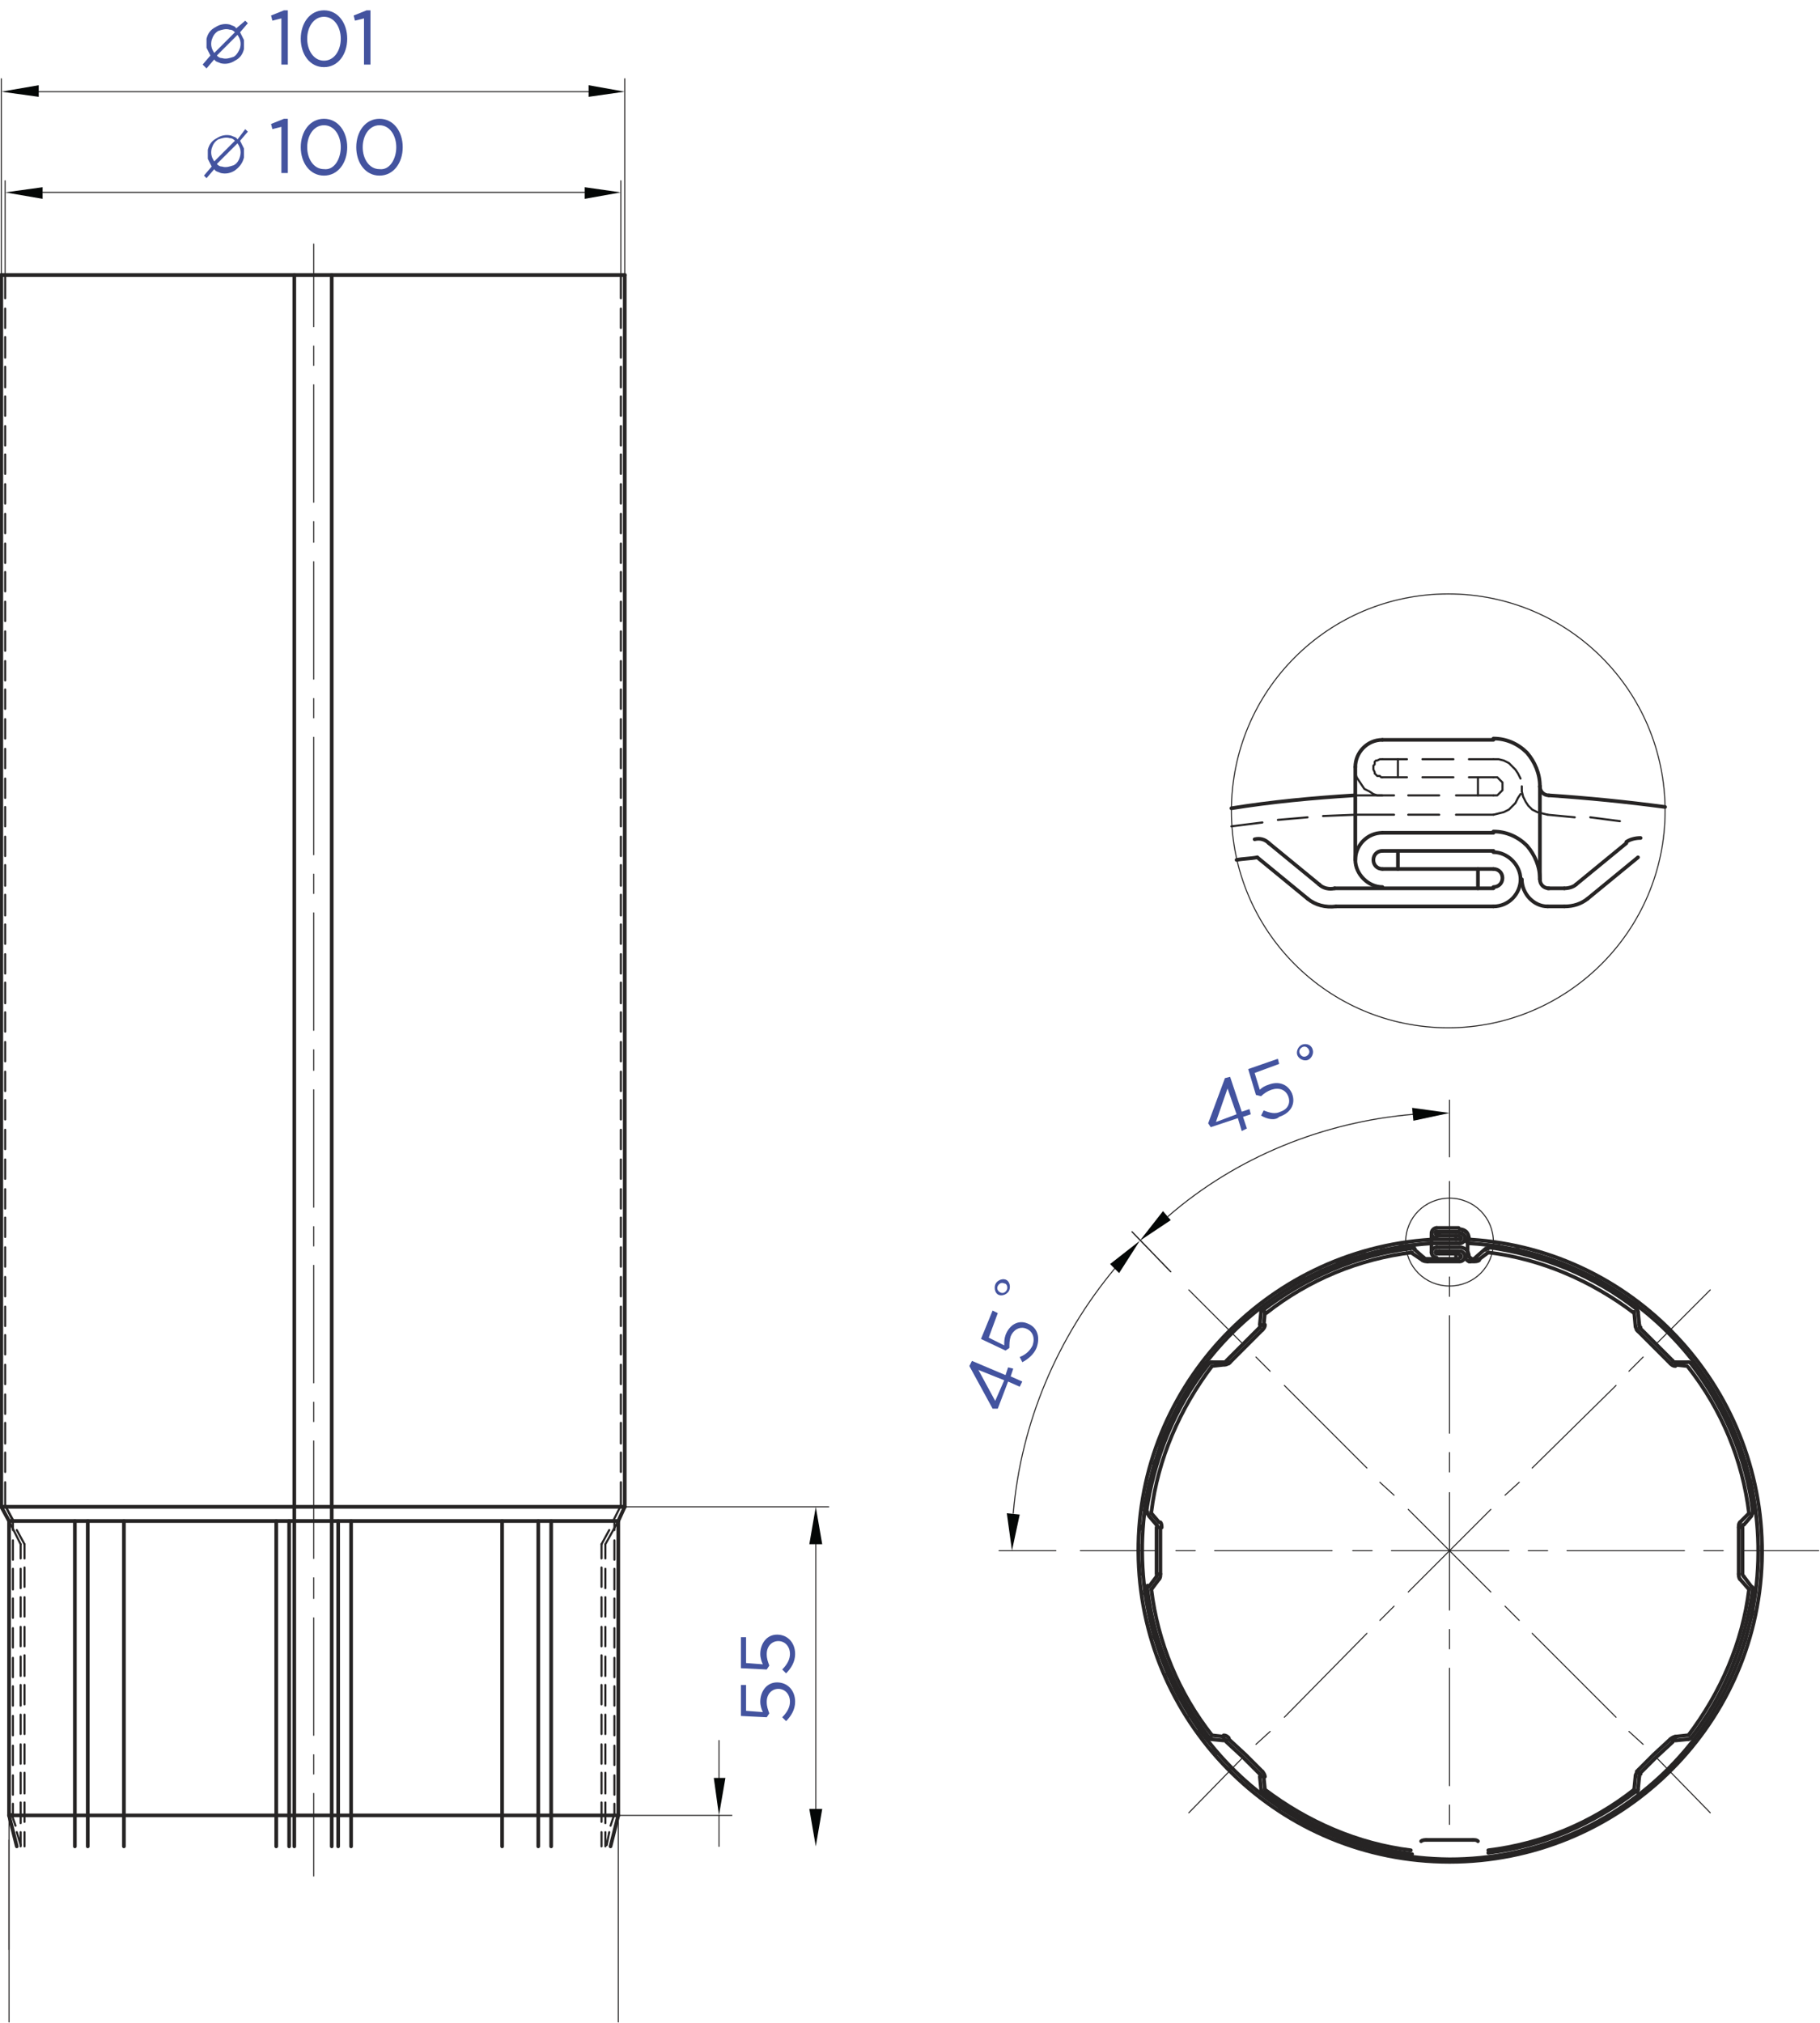 <?xml version="1.0" encoding="utf-8"?>
<!-- Generator: Adobe Illustrator 21.1.0, SVG Export Plug-In . SVG Version: 6.00 Build 0)  -->
<svg version="1.1" id="Слой_1" xmlns="http://www.w3.org/2000/svg" xmlns:xlink="http://www.w3.org/1999/xlink" x="0px" y="0px"
	 viewBox="0 0 141 156.7" style="enable-background:new 0 0 141 156.7;" xml:space="preserve">
<style type="text/css">
	.st0{fill:#43539F;}
	.st1{fill:none;stroke:#262424;stroke-width:0.284;stroke-linecap:round;stroke-linejoin:round;stroke-miterlimit:10;}
	.st2{fill:none;stroke:#262424;stroke-width:8.100000e-02;stroke-linecap:round;stroke-linejoin:round;stroke-miterlimit:10;}
	.st3{fill:#040706;}
	.st4{fill:none;stroke:#262424;stroke-width:0;stroke-linecap:round;stroke-miterlimit:10;}
	.st5{fill:none;stroke:#262424;stroke-width:0.162;stroke-linecap:round;stroke-linejoin:round;stroke-miterlimit:10;}
</style>
<path class="st0" d="M18.2,4.7c-0.3,0.2-0.7,0.3-1.1,0.2c-0.2-0.1-0.4-0.1-0.5-0.3l-0.6,0.7L15.7,5l0.6-0.7
	c-0.1-0.2-0.2-0.4-0.3-0.6c0-0.2,0-0.5,0-0.7c0.1-0.4,0.3-0.7,0.7-0.9c0.3-0.2,0.7-0.3,1.1-0.2c0.2,0.1,0.4,0.1,0.5,0.3L19,1.6
	l0.2,0.2l-0.6,0.7c0.1,0.2,0.2,0.4,0.3,0.6c0,0.2,0,0.5,0,0.7C18.8,4.2,18.6,4.5,18.2,4.7 M18.6,3.7c0.1-0.4,0-0.7-0.2-1l-1.6,1.6
	c0.1,0.1,0.2,0.2,0.4,0.2c0.3,0.1,0.6,0,0.9-0.1C18.3,4.3,18.5,4,18.6,3.7 M18.2,2.5c-0.1-0.1-0.2-0.2-0.4-0.2
	c-0.3-0.1-0.6,0-0.9,0.1c-0.3,0.2-0.4,0.4-0.5,0.7c-0.1,0.4,0,0.7,0.2,1L18.2,2.5z"/>
<g>
	<path class="st0" d="M21.9,1.4l-0.8,0.2L21,1.2l1-0.4h0.3v4.2h-0.5V1.4z"/>
	<path class="st0" d="M23.3,3c0-1.2,0.7-2.2,1.8-2.2c1.1,0,1.8,1,1.8,2.2c0,1.2-0.7,2.2-1.8,2.2C24,5.2,23.3,4.2,23.3,3z M26.4,3
		c0-0.9-0.5-1.7-1.3-1.7c-0.8,0-1.3,0.8-1.3,1.7c0,0.9,0.5,1.7,1.3,1.7C25.9,4.7,26.4,3.9,26.4,3z"/>
	<path class="st0" d="M28.3,1.4l-0.8,0.2l-0.1-0.4l1-0.4h0.3v4.2h-0.5V1.4z"/>
</g>
<path class="st0" d="M18.2,13.2c-0.3,0.2-0.7,0.3-1.1,0.2c-0.2-0.1-0.4-0.1-0.5-0.3l-0.6,0.7l-0.2-0.2l0.6-0.7
	c-0.1-0.2-0.2-0.4-0.3-0.6c0-0.2,0-0.5,0-0.7c0.1-0.4,0.3-0.7,0.7-0.9c0.3-0.2,0.7-0.3,1.1-0.2c0.2,0.1,0.4,0.1,0.5,0.3L19,10
	l0.2,0.2l-0.6,0.7c0.1,0.2,0.2,0.4,0.3,0.6c0,0.2,0,0.5,0,0.7C18.8,12.6,18.6,12.9,18.2,13.2 M18.6,12.1c0.1-0.4,0-0.7-0.2-1
	l-1.6,1.6c0.1,0.1,0.2,0.2,0.4,0.2c0.3,0.1,0.6,0,0.9-0.1C18.3,12.7,18.5,12.5,18.6,12.1 M18.2,10.9c-0.1-0.1-0.2-0.2-0.4-0.2
	c-0.3-0.1-0.6,0-0.9,0.1c-0.3,0.2-0.4,0.4-0.5,0.7c-0.1,0.4,0,0.7,0.2,1L18.2,10.9z"/>
<g>
	<path class="st0" d="M21.9,9.8L21.1,10L21,9.6l1-0.4h0.3v4.2h-0.5V9.8z"/>
	<path class="st0" d="M23.3,11.4c0-1.2,0.7-2.2,1.8-2.2c1.1,0,1.8,1,1.8,2.2c0,1.2-0.7,2.2-1.8,2.2C24,13.6,23.3,12.6,23.3,11.4z
		 M26.4,11.4c0-0.9-0.5-1.7-1.3-1.7c-0.8,0-1.3,0.8-1.3,1.7c0,0.9,0.5,1.7,1.3,1.7C25.9,13.2,26.4,12.3,26.4,11.4z"/>
	<path class="st0" d="M27.6,11.4c0-1.2,0.7-2.2,1.8-2.2c1.1,0,1.8,1,1.8,2.2c0,1.2-0.7,2.2-1.8,2.2C28.3,13.6,27.6,12.6,27.6,11.4z
		 M30.7,11.4c0-0.9-0.5-1.7-1.3-1.7c-0.8,0-1.3,0.8-1.3,1.7c0,0.9,0.5,1.7,1.3,1.7C30.2,13.2,30.7,12.3,30.7,11.4z"/>
</g>
<g>
	<path class="st0" d="M60.9,133.3l-0.3-0.3c0.4-0.4,0.6-0.8,0.6-1.2c0-0.6-0.4-1-0.9-1c-0.5,0-0.9,0.4-0.9,1c0,0.4,0.1,0.6,0.2,0.9
		l-0.2,0.3l-2-0.1v-2.4h0.4v2l1.3,0.1c-0.1-0.2-0.2-0.5-0.2-0.8c0-0.8,0.5-1.5,1.3-1.5c0.8,0,1.4,0.6,1.4,1.5
		C61.6,132.4,61.3,132.9,60.9,133.3z"/>
	<path class="st0" d="M60.9,129.6l-0.3-0.3c0.4-0.4,0.6-0.8,0.6-1.2c0-0.6-0.4-1-0.9-1c-0.5,0-0.9,0.4-0.9,1c0,0.4,0.1,0.6,0.2,0.9
		l-0.2,0.3l-2-0.1v-2.4h0.4v2l1.3,0.1c-0.1-0.2-0.2-0.5-0.2-0.8c0-0.8,0.5-1.5,1.3-1.5c0.8,0,1.4,0.6,1.4,1.5
		C61.6,128.7,61.3,129.2,60.9,129.6z"/>
</g>
<g>
	<path class="st0" d="M78.1,107l-0.8,2.1l-0.4,0l-1.8-3.3l0.2-0.4l2.6,1.1l0.2-0.6l0.4,0.1l-0.2,0.6l0.9,0.4l-0.2,0.4L78.1,107z
		 M77.8,106.9l-2-0.8l1.3,2.4L77.8,106.9z"/>
	<path class="st0" d="M79.2,105.5l-0.2-0.4c0.5-0.2,0.8-0.5,1-0.9c0.2-0.6,0-1.1-0.5-1.3c-0.5-0.2-1,0.1-1.2,0.6
		c-0.1,0.3-0.1,0.6-0.1,0.9l-0.3,0.2l-1.9-0.9l0.9-2.2l0.4,0.2l-0.7,1.9l1.2,0.6c0-0.3,0-0.5,0.1-0.8c0.3-0.8,1-1.2,1.7-0.9
		c0.8,0.3,1,1.1,0.7,1.9C80.1,104.9,79.6,105.3,79.2,105.5z"/>
	<path class="st0" d="M77.4,100.3c-0.3-0.1-0.4-0.5-0.3-0.8c0.1-0.3,0.5-0.5,0.8-0.4c0.3,0.1,0.4,0.5,0.3,0.8
		C78.1,100.2,77.7,100.4,77.4,100.3z M77.8,99.4c-0.2-0.1-0.4,0-0.5,0.2c-0.1,0.2,0,0.4,0.2,0.5c0.2,0.1,0.4,0,0.5-0.2
		C78.1,99.7,78,99.4,77.8,99.4z"/>
</g>
<g>
	<path class="st0" d="M95.9,86.6l-2.1,0.7l-0.2-0.3l1.3-3.5l0.4-0.1l0.9,2.7l0.6-0.2l0.1,0.4l-0.6,0.2l0.3,0.9l-0.4,0.2L95.9,86.6z
		 M95.8,86.3l-0.7-2l-0.9,2.6L95.8,86.3z"/>
	<path class="st0" d="M97.7,86.4l0.2-0.4c0.5,0.2,0.9,0.3,1.3,0.1c0.6-0.2,0.8-0.7,0.6-1.2c-0.2-0.5-0.7-0.7-1.3-0.5
		c-0.3,0.1-0.6,0.3-0.8,0.5l-0.4-0.1l-0.6-2l2.3-0.8l0.1,0.4l-1.9,0.7l0.4,1.3c0.2-0.2,0.4-0.3,0.7-0.4c0.8-0.3,1.5,0,1.8,0.7
		c0.3,0.8-0.1,1.5-1,1.8C98.8,86.8,98.2,86.7,97.7,86.4z"/>
	<path class="st0" d="M100.5,81.7c-0.1-0.3,0.1-0.7,0.4-0.8s0.7,0,0.8,0.4c0.1,0.3-0.1,0.7-0.4,0.8S100.6,82,100.5,81.7z
		 M101.4,81.3c-0.1-0.2-0.3-0.3-0.5-0.2c-0.2,0.1-0.3,0.3-0.2,0.5c0.1,0.2,0.3,0.3,0.5,0.2C101.4,81.7,101.5,81.5,101.4,81.3z"/>
</g>
<path class="st1" d="M110.9,96.3c-12.9,0.8-22.8,11.6-22.4,24.5c0.4,12.9,10.9,23.1,23.8,23.2c12.9,0,23.5-10.2,23.9-23.1
	c0.4-12.9-9.4-23.8-22.3-24.6"/>
<path class="st1" d="M110.9,96c-13,0.8-23.1,11.8-22.7,24.8c0.4,13,11,23.4,24.1,23.4c13,0,23.8-10.3,24.2-23.3
	c0.4-13-9.6-24.1-22.6-24.9"/>
<line class="st1" x1="110.9" y1="96.3" x2="113" y2="96.3"/>
<line class="st1" x1="110.9" y1="96" x2="113" y2="96"/>
<line class="st1" x1="111.3" y1="95.7" x2="113" y2="95.7"/>
<line class="st1" x1="111.3" y1="95.4" x2="113" y2="95.4"/>
<path class="st1" d="M113.1,96c0.1,0,0.1-0.1,0.1-0.1c0-0.1-0.1-0.1-0.1-0.1"/>
<line class="st1" x1="111.3" y1="95.1" x2="113" y2="95.1"/>
<path class="st1" d="M111.3,95.4c-0.1,0-0.1,0.1-0.1,0.1c0,0.1,0.1,0.1,0.1,0.1"/>
<path class="st1" d="M111.3,95.1c-0.2,0-0.4,0.2-0.4,0.4c0,0.2,0.2,0.4,0.4,0.4"/>
<line class="st1" x1="111.5" y1="95.4" x2="111.5" y2="95.7"/>
<line class="st1" x1="112.8" y1="95.7" x2="112.8" y2="96"/>
<path class="st1" d="M113.8,95.9c0-0.2-0.1-0.4-0.2-0.5c-0.1-0.1-0.3-0.2-0.5-0.2"/>
<path class="st1" d="M113.8,95.9c0,0.1,0.1,0.1,0.1,0.1"/>
<path class="st1" d="M113.5,95.9c0,0.2,0.2,0.4,0.4,0.4"/>
<path class="st1" d="M113.1,96.3c0.2,0,0.4-0.2,0.4-0.4c0-0.2-0.2-0.4-0.4-0.4"/>
<line class="st1" x1="110.9" y1="96.3" x2="110.9" y2="96.3"/>
<path class="st1" d="M110.9,96C110.9,96,110.9,96,110.9,96"/>
<polyline class="st2" points="111.5,95.6 113,95.6 113.1,95.6 113.1,95.6 113.2,95.6 113.2,95.7 113.2,95.7 113.3,95.8 113.3,95.8 
	113.3,95.8 113.3,95.9 113.3,96 113.3,96 113.2,96 113.2,96.1 113.2,96.1 113.1,96.1 113.1,96.2 113,96.2 110.9,96.2 110.8,96.2 
	108.9,96.4 108.4,96.4 "/>
<polyline class="st2" points="107.3,96.6 107,96.7 106.9,96.7 "/>
<polyline class="st2" points="105.8,97 105.1,97.2 103.5,97.8 "/>
<line class="st2" x1="102.4" y1="98.3" x2="102.2" y2="98.4"/>
<polyline class="st2" points="101.1,98.9 99.8,99.6 99,100.1 "/>
<line class="st2" x1="98" y1="100.8" x2="97.8" y2="101"/>
<polyline class="st2" points="96.8,101.8 96.7,101.9 95.2,103.2 95.1,103.4 "/>
<line class="st2" x1="94.3" y1="104.3" x2="94.1" y2="104.5"/>
<polyline class="st2" points="93.3,105.5 92.8,106.2 92,107.4 "/>
<line class="st2" x1="91.3" y1="108.4" x2="91.2" y2="108.7"/>
<polyline class="st2" points="90.7,109.8 90,111.3 89.7,112 "/>
<line class="st2" x1="89.4" y1="113.1" x2="89.3" y2="113.4"/>
<polyline class="st2" points="89,114.6 88.9,115 88.5,117 "/>
<line class="st2" x1="88.4" y1="118.1" x2="88.4" y2="118.5"/>
<polyline class="st2" points="88.3,119.6 88.3,120.8 88.4,122 "/>
<line class="st2" x1="88.5" y1="123.2" x2="88.6" y2="123.5"/>
<polyline class="st2" points="88.7,124.7 89.2,126.6 89.4,127 "/>
<polyline class="st2" points="89.7,128.2 89.8,128.5 89.8,128.5 "/>
<polyline class="st2" points="90.3,129.6 90.5,130.2 91.3,131.7 "/>
<line class="st2" x1="91.9" y1="132.8" x2="92.1" y2="133"/>
<polyline class="st2" points="92.8,134 93.6,135.2 94.3,135.9 "/>
<line class="st2" x1="95" y1="136.8" x2="95.3" y2="137"/>
<polyline class="st2" points="96.1,137.8 96.3,138 97.8,139.3 98,139.4 "/>
<line class="st2" x1="99" y1="140" x2="99.2" y2="140.2"/>
<polyline class="st2" points="100.3,140.8 101.1,141.3 102.4,141.9 "/>
<line class="st2" x1="103.5" y1="142.4" x2="103.8" y2="142.5"/>
<line class="st2" x1="120.8" y1="142.5" x2="121.1" y2="142.4"/>
<polyline class="st2" points="122.2,142 123.5,141.3 124.3,140.9 "/>
<line class="st2" x1="125.3" y1="140.3" x2="125.6" y2="140.1"/>
<polyline class="st2" points="126.6,139.4 126.8,139.3 128.3,138 128.4,137.9 "/>
<line class="st2" x1="129.3" y1="137" x2="129.5" y2="136.8"/>
<polyline class="st2" points="130.3,135.9 130.9,135.2 131.8,134.1 "/>
<line class="st2" x1="132.5" y1="133.1" x2="132.7" y2="132.8"/>
<polyline class="st2" points="133.3,131.8 134,130.3 134.3,129.6 "/>
<polyline class="st2" points="134.8,128.5 134.8,128.5 134.9,128.2 "/>
<polyline class="st2" points="135.3,127.1 135.4,126.6 135.9,124.8 "/>
<line class="st2" x1="136" y1="123.6" x2="136.1" y2="123.3"/>
<polyline class="st2" points="136.2,122.1 136.3,120.9 136.3,119.7 "/>
<line class="st2" x1="136.2" y1="118.5" x2="136.2" y2="118.2"/>
<polyline class="st2" points="136.1,117 135.8,115.1 135.7,114.6 "/>
<polyline class="st2" points="135.4,113.5 135.3,113.2 135.3,113.1 "/>
<polyline class="st2" points="134.9,112 134.6,111.4 134,109.8 "/>
<line class="st2" x1="133.4" y1="108.8" x2="133.3" y2="108.5"/>
<polyline class="st2" points="132.7,107.5 131.9,106.3 131.3,105.5 "/>
<line class="st2" x1="130.6" y1="104.6" x2="130.3" y2="104.3"/>
<polyline class="st2" points="129.5,103.4 129.4,103.3 128,102 127.8,101.8 "/>
<line class="st2" x1="126.9" y1="101" x2="126.6" y2="100.8"/>
<polyline class="st2" points="125.6,100.2 124.9,99.7 123.6,98.9 "/>
<line class="st2" x1="122.5" y1="98.4" x2="122.2" y2="98.3"/>
<polyline class="st2" points="121.1,97.8 119.6,97.3 118.8,97.1 "/>
<line class="st2" x1="117.7" y1="96.7" x2="117.4" y2="96.6"/>
<polyline class="st2" points="116.2,96.4 115.8,96.4 113.8,96.2 113.8,96.2 113.8,96.1 113.7,96.1 113.7,96.1 113.6,96 113.6,96 
	113.6,95.9 113.6,95.9 113.6,95.8 113.6,95.7 113.5,95.6 113.5,95.5 113.4,95.4 113.3,95.4 113.2,95.3 113.1,95.3 113,95.3 
	111.3,95.3 111.2,95.3 111.2,95.3 111.2,95.3 111.1,95.4 111.1,95.4 111,95.5 111,95.5 111,95.6 111,95.6 111,95.7 111,95.7 
	111.1,95.8 111.1,95.8 111.2,95.8 111.2,95.8 111.2,95.9 111.3,95.9 112.8,95.9 "/>
<line class="st2" x1="48.4" y1="21.3" x2="48.4" y2="6.1"/>
<line class="st2" x1="0.1" y1="21.3" x2="0.1" y2="6.1"/>
<line class="st2" x1="45.6" y1="7.1" x2="3" y2="7.1"/>
<polygon class="st3" points="45.6,6.6 45.6,7.5 48.4,7.1 "/>
<polygon class="st4" points="45.6,6.6 45.6,7.5 48.4,7.1 "/>
<polygon class="st3" points="3,6.6 3,7.5 0.1,7.1 "/>
<polygon class="st4" points="3,6.6 3,7.5 0.1,7.1 "/>
<line class="st2" x1="48.4" y1="116.7" x2="64.2" y2="116.7"/>
<line class="st2" x1="63.2" y1="119.6" x2="63.2" y2="140.1"/>
<polygon class="st3" points="62.7,119.6 63.7,119.6 63.2,116.7 "/>
<polygon class="st4" points="62.7,119.6 63.7,119.6 63.2,116.7 "/>
<polygon class="st3" points="62.7,140.1 63.7,140.1 63.2,143 "/>
<polygon class="st4" points="62.7,140.1 63.7,140.1 63.2,143 "/>
<line class="st5" x1="1" y1="117.7" x2="1" y2="118.5"/>
<line class="st5" x1="1" y1="119.3" x2="1" y2="120.8"/>
<line class="st5" x1="1" y1="121.5" x2="1" y2="123.1"/>
<line class="st5" x1="1" y1="123.8" x2="1" y2="125.3"/>
<line class="st5" x1="1" y1="126.1" x2="1" y2="127.6"/>
<line class="st5" x1="1" y1="128.4" x2="1" y2="129.9"/>
<line class="st5" x1="1" y1="130.6" x2="1" y2="132.1"/>
<line class="st5" x1="1" y1="132.9" x2="1" y2="134.4"/>
<line class="st5" x1="1" y1="135.2" x2="1" y2="136.7"/>
<line class="st5" x1="1" y1="137.5" x2="1" y2="139"/>
<line class="st5" x1="1" y1="139.7" x2="1" y2="140.6"/>
<line class="st5" x1="47.6" y1="117.7" x2="47.6" y2="118.5"/>
<line class="st5" x1="47.6" y1="119.3" x2="47.6" y2="120.8"/>
<line class="st5" x1="47.6" y1="121.5" x2="47.6" y2="123.1"/>
<line class="st5" x1="47.6" y1="123.8" x2="47.6" y2="125.3"/>
<line class="st5" x1="47.6" y1="126.1" x2="47.6" y2="127.6"/>
<line class="st5" x1="47.6" y1="128.4" x2="47.6" y2="129.9"/>
<line class="st5" x1="47.6" y1="130.6" x2="47.6" y2="132.1"/>
<line class="st5" x1="47.6" y1="132.9" x2="47.6" y2="134.4"/>
<line class="st5" x1="47.6" y1="135.2" x2="47.6" y2="136.7"/>
<line class="st5" x1="47.6" y1="137.5" x2="47.6" y2="139"/>
<line class="st5" x1="47.6" y1="139.7" x2="47.6" y2="140.6"/>
<line class="st1" x1="0.7" y1="117.8" x2="0.7" y2="140.6"/>
<line class="st1" x1="47.9" y1="117.8" x2="47.9" y2="140.6"/>
<line class="st1" x1="22.8" y1="21.3" x2="22.8" y2="143"/>
<line class="st1" x1="25.7" y1="21.3" x2="25.7" y2="143"/>
<line class="st2" x1="24.3" y1="18.9" x2="24.3" y2="25.3"/>
<line class="st2" x1="24.3" y1="26.8" x2="24.3" y2="28.3"/>
<line class="st2" x1="24.3" y1="29.8" x2="24.3" y2="38.9"/>
<line class="st2" x1="24.3" y1="40.4" x2="24.3" y2="42"/>
<line class="st2" x1="24.3" y1="43.5" x2="24.3" y2="52.6"/>
<line class="st2" x1="24.3" y1="54.1" x2="24.3" y2="55.6"/>
<line class="st2" x1="24.3" y1="57.1" x2="24.3" y2="66.2"/>
<line class="st2" x1="24.3" y1="67.7" x2="24.3" y2="69.2"/>
<line class="st2" x1="24.3" y1="70.7" x2="24.3" y2="79.8"/>
<line class="st2" x1="24.3" y1="81.3" x2="24.3" y2="82.9"/>
<line class="st2" x1="24.3" y1="84.4" x2="24.3" y2="93.5"/>
<line class="st2" x1="24.3" y1="95" x2="24.3" y2="96.5"/>
<line class="st2" x1="24.3" y1="98" x2="24.3" y2="107.1"/>
<line class="st2" x1="24.3" y1="108.6" x2="24.3" y2="110.1"/>
<line class="st2" x1="24.3" y1="111.6" x2="24.3" y2="120.7"/>
<line class="st2" x1="24.3" y1="122.2" x2="24.3" y2="123.8"/>
<line class="st2" x1="24.3" y1="125.3" x2="24.3" y2="134.4"/>
<line class="st2" x1="24.3" y1="135.9" x2="24.3" y2="137.4"/>
<line class="st2" x1="24.3" y1="138.9" x2="24.3" y2="145.3"/>
<line class="st2" x1="0.7" y1="140.6" x2="0.7" y2="156.6"/>
<line class="st2" x1="47.9" y1="140.6" x2="47.9" y2="156.6"/>
<line class="st5" x1="0.4" y1="21.3" x2="0.4" y2="23.1"/>
<line class="st5" x1="0.4" y1="23.9" x2="0.4" y2="25.4"/>
<line class="st5" x1="0.4" y1="26.1" x2="0.4" y2="27.7"/>
<line class="st5" x1="0.4" y1="28.4" x2="0.4" y2="30"/>
<line class="st5" x1="0.4" y1="30.7" x2="0.4" y2="32.2"/>
<line class="st5" x1="0.4" y1="33" x2="0.4" y2="34.5"/>
<line class="st5" x1="0.4" y1="35.2" x2="0.4" y2="36.7"/>
<line class="st5" x1="0.4" y1="37.5" x2="0.4" y2="39"/>
<line class="st5" x1="0.4" y1="39.8" x2="0.4" y2="41.3"/>
<line class="st5" x1="0.4" y1="42.1" x2="0.4" y2="43.6"/>
<line class="st5" x1="0.4" y1="44.3" x2="0.4" y2="45.8"/>
<line class="st5" x1="0.4" y1="46.6" x2="0.4" y2="48.1"/>
<line class="st5" x1="0.4" y1="48.9" x2="0.4" y2="50.4"/>
<line class="st5" x1="0.4" y1="51.2" x2="0.4" y2="52.7"/>
<line class="st5" x1="0.4" y1="53.4" x2="0.4" y2="54.9"/>
<line class="st5" x1="0.4" y1="55.7" x2="0.4" y2="57.2"/>
<line class="st5" x1="0.4" y1="58" x2="0.4" y2="59.5"/>
<line class="st5" x1="0.4" y1="60.3" x2="0.4" y2="61.8"/>
<line class="st5" x1="0.4" y1="62.5" x2="0.4" y2="64"/>
<line class="st5" x1="0.4" y1="64.8" x2="0.4" y2="66.3"/>
<line class="st5" x1="0.4" y1="67" x2="0.4" y2="68.6"/>
<line class="st5" x1="0.4" y1="69.3" x2="0.4" y2="70.9"/>
<line class="st5" x1="0.4" y1="71.6" x2="0.4" y2="73.1"/>
<line class="st5" x1="0.4" y1="73.9" x2="0.4" y2="75.4"/>
<line class="st5" x1="0.4" y1="76.1" x2="0.4" y2="77.7"/>
<line class="st5" x1="0.4" y1="78.4" x2="0.4" y2="79.9"/>
<line class="st5" x1="0.4" y1="80.7" x2="0.4" y2="82.2"/>
<line class="st5" x1="0.4" y1="83" x2="0.4" y2="84.5"/>
<line class="st5" x1="0.4" y1="85.2" x2="0.4" y2="86.7"/>
<line class="st5" x1="0.4" y1="87.5" x2="0.4" y2="89"/>
<line class="st5" x1="0.4" y1="89.8" x2="0.4" y2="91.3"/>
<line class="st5" x1="0.4" y1="92.1" x2="0.4" y2="93.6"/>
<line class="st5" x1="0.4" y1="94.3" x2="0.4" y2="95.8"/>
<line class="st5" x1="0.4" y1="96.6" x2="0.4" y2="98.1"/>
<line class="st5" x1="0.4" y1="98.9" x2="0.4" y2="100.4"/>
<line class="st5" x1="0.4" y1="101.2" x2="0.4" y2="102.7"/>
<line class="st5" x1="0.4" y1="103.4" x2="0.4" y2="104.9"/>
<line class="st5" x1="0.4" y1="105.7" x2="0.4" y2="107.2"/>
<line class="st5" x1="0.4" y1="108" x2="0.4" y2="109.5"/>
<line class="st5" x1="0.4" y1="110.2" x2="0.4" y2="111.8"/>
<line class="st5" x1="0.4" y1="112.5" x2="0.4" y2="114"/>
<line class="st5" x1="0.4" y1="114.8" x2="0.4" y2="116.6"/>
<line class="st5" x1="48.1" y1="21.3" x2="48.1" y2="23.1"/>
<line class="st5" x1="48.1" y1="23.9" x2="48.1" y2="25.4"/>
<line class="st5" x1="48.1" y1="26.1" x2="48.1" y2="27.7"/>
<line class="st5" x1="48.1" y1="28.4" x2="48.1" y2="30"/>
<line class="st5" x1="48.1" y1="30.7" x2="48.1" y2="32.2"/>
<line class="st5" x1="48.1" y1="33" x2="48.1" y2="34.5"/>
<line class="st5" x1="48.1" y1="35.2" x2="48.1" y2="36.7"/>
<line class="st5" x1="48.1" y1="37.5" x2="48.1" y2="39"/>
<line class="st5" x1="48.1" y1="39.8" x2="48.1" y2="41.3"/>
<line class="st5" x1="48.1" y1="42.1" x2="48.1" y2="43.6"/>
<line class="st5" x1="48.1" y1="44.3" x2="48.1" y2="45.8"/>
<line class="st5" x1="48.1" y1="46.6" x2="48.1" y2="48.1"/>
<line class="st5" x1="48.1" y1="48.9" x2="48.1" y2="50.4"/>
<line class="st5" x1="48.1" y1="51.2" x2="48.1" y2="52.7"/>
<line class="st5" x1="48.1" y1="53.4" x2="48.1" y2="54.9"/>
<line class="st5" x1="48.1" y1="55.7" x2="48.1" y2="57.2"/>
<line class="st5" x1="48.1" y1="58" x2="48.1" y2="59.5"/>
<line class="st5" x1="48.1" y1="60.3" x2="48.1" y2="61.8"/>
<line class="st5" x1="48.1" y1="62.5" x2="48.1" y2="64"/>
<line class="st5" x1="48.1" y1="64.8" x2="48.1" y2="66.3"/>
<line class="st5" x1="48.1" y1="67" x2="48.1" y2="68.6"/>
<line class="st5" x1="48.1" y1="69.3" x2="48.1" y2="70.9"/>
<line class="st5" x1="48.1" y1="71.6" x2="48.1" y2="73.1"/>
<line class="st5" x1="48.1" y1="73.9" x2="48.1" y2="75.4"/>
<line class="st5" x1="48.1" y1="76.1" x2="48.1" y2="77.7"/>
<line class="st5" x1="48.1" y1="78.4" x2="48.1" y2="79.9"/>
<line class="st5" x1="48.1" y1="80.7" x2="48.1" y2="82.2"/>
<line class="st5" x1="48.1" y1="83" x2="48.1" y2="84.5"/>
<line class="st5" x1="48.1" y1="85.2" x2="48.1" y2="86.7"/>
<line class="st5" x1="48.1" y1="87.5" x2="48.1" y2="89"/>
<line class="st5" x1="48.1" y1="89.8" x2="48.1" y2="91.3"/>
<line class="st5" x1="48.1" y1="92.1" x2="48.1" y2="93.6"/>
<line class="st5" x1="48.1" y1="94.3" x2="48.1" y2="95.8"/>
<line class="st5" x1="48.1" y1="96.6" x2="48.1" y2="98.1"/>
<line class="st5" x1="48.1" y1="98.9" x2="48.1" y2="100.4"/>
<line class="st5" x1="48.1" y1="101.2" x2="48.1" y2="102.7"/>
<line class="st5" x1="48.1" y1="103.4" x2="48.1" y2="104.9"/>
<line class="st5" x1="48.1" y1="105.7" x2="48.1" y2="107.2"/>
<line class="st5" x1="48.1" y1="108" x2="48.1" y2="109.5"/>
<line class="st5" x1="48.1" y1="110.2" x2="48.1" y2="111.8"/>
<line class="st5" x1="48.1" y1="112.5" x2="48.1" y2="114"/>
<line class="st5" x1="48.1" y1="114.8" x2="48.1" y2="116.6"/>
<line class="st1" x1="0.1" y1="21.3" x2="0.1" y2="116.7"/>
<line class="st1" x1="48.4" y1="21.3" x2="48.4" y2="116.7"/>
<line class="st1" x1="47.9" y1="117.8" x2="0.7" y2="117.8"/>
<polyline class="st1" points="0.7,117.8 0.1,116.7 48.4,116.7 "/>
<line class="st5" x1="0.4" y1="116.6" x2="1" y2="117.7"/>
<line class="st5" x1="48.1" y1="116.6" x2="47.5" y2="117.8"/>
<line class="st5" x1="47.2" y1="118.5" x2="46.6" y2="119.6"/>
<line class="st1" x1="48.4" y1="116.7" x2="47.9" y2="117.8"/>
<line class="st2" x1="0.4" y1="21.3" x2="0.4" y2="14"/>
<line class="st2" x1="48.1" y1="21.3" x2="48.1" y2="14"/>
<line class="st2" x1="3.3" y1="14.9" x2="45.3" y2="14.9"/>
<polygon class="st3" points="3.3,14.5 3.3,15.4 0.4,14.9 "/>
<polygon class="st4" points="3.3,14.5 3.3,15.4 0.4,14.9 "/>
<polygon class="st3" points="45.3,14.5 45.3,15.4 48.1,14.9 "/>
<polygon class="st4" points="45.3,14.5 45.3,15.4 48.1,14.9 "/>
<line class="st1" x1="0.1" y1="21.3" x2="48.4" y2="21.3"/>
<line class="st2" x1="112.3" y1="141.3" x2="112.3" y2="139.8"/>
<line class="st2" x1="112.3" y1="138.3" x2="112.3" y2="129.2"/>
<line class="st2" x1="112.3" y1="127.7" x2="112.3" y2="126.2"/>
<line class="st2" x1="112.3" y1="124.7" x2="112.3" y2="115.6"/>
<line class="st2" x1="112.3" y1="114" x2="112.3" y2="112.5"/>
<line class="st2" x1="112.3" y1="111" x2="112.3" y2="101.9"/>
<line class="st2" x1="112.3" y1="100.4" x2="112.3" y2="98.9"/>
<line class="st2" x1="112.3" y1="97.4" x2="112.3" y2="91.5"/>
<line class="st2" x1="83.7" y1="120.1" x2="89.6" y2="120.1"/>
<line class="st2" x1="91.1" y1="120.1" x2="92.6" y2="120.1"/>
<line class="st2" x1="94.1" y1="120.1" x2="103.2" y2="120.1"/>
<line class="st2" x1="104.8" y1="120.1" x2="106.3" y2="120.1"/>
<line class="st2" x1="107.8" y1="120.1" x2="116.9" y2="120.1"/>
<line class="st2" x1="118.4" y1="120.1" x2="119.9" y2="120.1"/>
<line class="st2" x1="121.4" y1="120.1" x2="130.5" y2="120.1"/>
<line class="st2" x1="132" y1="120.1" x2="133.5" y2="120.1"/>
<line class="st2" x1="135.1" y1="120.1" x2="140.9" y2="120.1"/>
<line class="st1" x1="26.2" y1="117.8" x2="26.2" y2="143"/>
<line class="st1" x1="22.4" y1="117.8" x2="22.4" y2="143"/>
<line class="st1" x1="27.2" y1="117.8" x2="27.2" y2="143"/>
<line class="st1" x1="21.4" y1="117.8" x2="21.4" y2="143"/>
<line class="st1" x1="0.7" y1="140.6" x2="47.9" y2="140.6"/>
<line class="st2" x1="47.9" y1="140.6" x2="56.7" y2="140.6"/>
<line class="st2" x1="55.7" y1="137.7" x2="55.7" y2="134.8"/>
<line class="st2" x1="55.7" y1="140.6" x2="55.7" y2="143"/>
<polygon class="st3" points="55.3,137.7 56.2,137.7 55.7,140.6 "/>
<polygon class="st4" points="55.3,137.7 56.2,137.7 55.7,140.6 "/>
<line class="st1" x1="47.9" y1="140.6" x2="47.3" y2="143"/>
<line class="st5" x1="47.6" y1="140.5" x2="47.3" y2="141.4"/>
<line class="st5" x1="47.2" y1="141.9" x2="47" y2="142.9"/>
<line class="st5" x1="0.9" y1="140.5" x2="1.2" y2="141.4"/>
<line class="st5" x1="1.3" y1="141.9" x2="1.6" y2="142.9"/>
<line class="st1" x1="0.7" y1="140.6" x2="1.3" y2="143"/>
<line class="st2" x1="0.7" y1="142.5" x2="0.7" y2="151"/>
<line class="st2" x1="132.5" y1="140.4" x2="128.4" y2="136.2"/>
<line class="st2" x1="127.3" y1="135.1" x2="126.2" y2="134.1"/>
<line class="st2" x1="125.2" y1="133" x2="118.7" y2="126.5"/>
<line class="st2" x1="117.7" y1="125.5" x2="116.6" y2="124.4"/>
<line class="st2" x1="115.5" y1="123.3" x2="109.1" y2="116.9"/>
<line class="st2" x1="108" y1="115.8" x2="106.9" y2="114.8"/>
<line class="st2" x1="105.9" y1="113.7" x2="99.5" y2="107.3"/>
<line class="st2" x1="98.4" y1="106.2" x2="97.3" y2="105.1"/>
<line class="st2" x1="96.2" y1="104" x2="92.1" y2="99.9"/>
<line class="st2" x1="92.1" y1="140.4" x2="96.2" y2="136.2"/>
<line class="st2" x1="97.3" y1="135.1" x2="98.4" y2="134.1"/>
<line class="st2" x1="99.5" y1="133" x2="105.9" y2="126.5"/>
<line class="st2" x1="106.9" y1="125.5" x2="108" y2="124.4"/>
<line class="st2" x1="109.1" y1="123.3" x2="115.5" y2="116.9"/>
<line class="st2" x1="116.6" y1="115.8" x2="117.7" y2="114.8"/>
<line class="st2" x1="118.7" y1="113.7" x2="125.2" y2="107.3"/>
<line class="st2" x1="126.2" y1="106.2" x2="127.3" y2="105.1"/>
<line class="st2" x1="128.4" y1="104" x2="132.5" y2="99.9"/>
<line class="st2" x1="90.7" y1="98.5" x2="87.7" y2="95.4"/>
<line class="st2" x1="81.8" y1="120.1" x2="77.4" y2="120.1"/>
<path class="st2" d="M86.4,98.2c-4.5,5.4-7.3,12-7.9,19"/>
<polygon class="st3" points="86,97.9 86.7,98.6 88.3,96.1 "/>
<polygon class="st4" points="86,97.9 86.7,98.6 88.3,96.1 "/>
<polygon class="st3" points="79,117.3 78,117.2 78.4,120.1 "/>
<polygon class="st4" points="79,117.3 78,117.2 78.4,120.1 "/>
<line class="st2" x1="112.3" y1="89.6" x2="112.3" y2="85.2"/>
<line class="st2" x1="90.7" y1="98.5" x2="87.7" y2="95.4"/>
<path class="st2" d="M109.5,86.3c-7,0.6-13.7,3.3-19,7.9"/>
<polygon class="st3" points="109.4,85.8 109.5,86.8 112.3,86.2 "/>
<polygon class="st4" points="109.4,85.8 109.5,86.8 112.3,86.2 "/>
<polygon class="st3" points="90.7,94.5 90.1,93.8 88.3,96.1 "/>
<polygon class="st4" points="90.7,94.5 90.1,93.8 88.3,96.1 "/>
<line class="st5" x1="46.6" y1="119.6" x2="46.6" y2="120.7"/>
<line class="st5" x1="46.6" y1="121.4" x2="46.6" y2="122.9"/>
<line class="st5" x1="46.6" y1="123.7" x2="46.6" y2="125.2"/>
<line class="st5" x1="46.6" y1="126" x2="46.6" y2="127.5"/>
<line class="st5" x1="46.6" y1="128.2" x2="46.6" y2="129.8"/>
<line class="st5" x1="46.6" y1="130.5" x2="46.6" y2="132"/>
<line class="st5" x1="46.6" y1="132.8" x2="46.6" y2="134.3"/>
<line class="st5" x1="46.6" y1="135.1" x2="46.6" y2="136.6"/>
<line class="st5" x1="46.6" y1="137.3" x2="46.6" y2="138.9"/>
<line class="st5" x1="46.6" y1="139.6" x2="46.6" y2="141.1"/>
<line class="st5" x1="46.6" y1="141.9" x2="46.6" y2="143"/>
<line class="st5" x1="46.9" y1="119.6" x2="46.9" y2="120.7"/>
<line class="st5" x1="46.9" y1="121.5" x2="46.9" y2="123"/>
<line class="st5" x1="46.9" y1="123.7" x2="46.9" y2="125.2"/>
<line class="st5" x1="46.9" y1="126" x2="46.9" y2="127.5"/>
<line class="st5" x1="46.9" y1="128.3" x2="46.9" y2="129.8"/>
<line class="st5" x1="46.9" y1="130.5" x2="46.9" y2="132.1"/>
<line class="st5" x1="46.9" y1="132.8" x2="46.9" y2="134.3"/>
<line class="st5" x1="46.9" y1="135.1" x2="46.9" y2="136.6"/>
<line class="st5" x1="46.9" y1="137.3" x2="46.9" y2="138.9"/>
<line class="st5" x1="46.9" y1="139.6" x2="46.9" y2="141.2"/>
<line class="st5" x1="46.9" y1="141.9" x2="46.9" y2="143"/>
<line class="st5" x1="47.9" y1="117.8" x2="46.9" y2="119.6"/>
<line class="st5" x1="1.6" y1="119.6" x2="1.6" y2="120.7"/>
<line class="st5" x1="1.6" y1="121.5" x2="1.6" y2="123"/>
<line class="st5" x1="1.6" y1="123.7" x2="1.6" y2="125.2"/>
<line class="st5" x1="1.6" y1="126" x2="1.6" y2="127.5"/>
<line class="st5" x1="1.6" y1="128.3" x2="1.6" y2="129.8"/>
<line class="st5" x1="1.6" y1="130.5" x2="1.6" y2="132.1"/>
<line class="st5" x1="1.6" y1="132.8" x2="1.6" y2="134.3"/>
<line class="st5" x1="1.6" y1="135.1" x2="1.6" y2="136.6"/>
<line class="st5" x1="1.6" y1="137.3" x2="1.6" y2="138.9"/>
<line class="st5" x1="1.6" y1="139.6" x2="1.6" y2="141.2"/>
<line class="st5" x1="1.6" y1="141.9" x2="1.6" y2="143"/>
<line class="st5" x1="1.9" y1="119.6" x2="1.9" y2="120.7"/>
<line class="st5" x1="1.9" y1="121.4" x2="1.9" y2="122.9"/>
<line class="st5" x1="1.9" y1="123.7" x2="1.9" y2="125.2"/>
<line class="st5" x1="1.9" y1="126" x2="1.9" y2="127.5"/>
<line class="st5" x1="1.9" y1="128.2" x2="1.9" y2="129.8"/>
<line class="st5" x1="1.9" y1="130.5" x2="1.9" y2="132"/>
<line class="st5" x1="1.9" y1="132.8" x2="1.9" y2="134.3"/>
<line class="st5" x1="1.9" y1="135.1" x2="1.9" y2="136.6"/>
<line class="st5" x1="1.9" y1="137.3" x2="1.9" y2="138.9"/>
<line class="st5" x1="1.9" y1="139.6" x2="1.9" y2="141.1"/>
<line class="st5" x1="1.9" y1="141.9" x2="1.9" y2="143"/>
<line class="st5" x1="0.4" y1="116.6" x2="1" y2="117.8"/>
<line class="st5" x1="1.3" y1="118.5" x2="1.9" y2="119.6"/>
<line class="st5" x1="0.7" y1="117.8" x2="1.6" y2="119.6"/>
<path class="st2" d="M115.7,96.2c0-1.9-1.5-3.4-3.4-3.4s-3.4,1.5-3.4,3.4c0,1.9,1.5,3.4,3.4,3.4S115.7,98.1,115.7,96.2"/>
<line class="st1" x1="5.8" y1="117.8" x2="5.8" y2="143"/>
<line class="st1" x1="6.8" y1="117.8" x2="6.8" y2="143"/>
<line class="st1" x1="9.6" y1="117.8" x2="9.6" y2="143"/>
<line class="st1" x1="42.7" y1="117.8" x2="42.7" y2="143"/>
<line class="st1" x1="41.7" y1="117.8" x2="41.7" y2="143"/>
<line class="st1" x1="38.9" y1="117.8" x2="38.9" y2="143"/>
<path class="st1" d="M109.3,96.7c-4.2,0.5-8.1,2.2-11.5,4.8"/>
<path class="st1" d="M109.4,97c-4.1,0.5-8,2.1-11.3,4.7"/>
<line class="st1" x1="114.3" y1="97.4" x2="115.1" y2="96.7"/>
<path class="st1" d="M114.2,97.5c0.1,0,0.1,0,0.2-0.1"/>
<line class="st1" x1="110.3" y1="97.4" x2="109.5" y2="96.7"/>
<path class="st1" d="M110.3,97.4c0.1,0.1,0.2,0.1,0.2,0.1"/>
<path class="st1" d="M109.6,96.7c-0.1-0.1-0.1-0.1-0.2-0.1"/>
<path class="st1" d="M115.3,96.7c-0.1,0-0.2,0-0.2,0.1"/>
<line class="st1" x1="114.5" y1="97.6" x2="115.3" y2="97"/>
<path class="st1" d="M114.2,97.7c0.1,0,0.3,0,0.4-0.1"/>
<path class="st1" d="M110.2,97.6c0.1,0.1,0.3,0.1,0.4,0.1"/>
<line class="st1" x1="110.2" y1="97.6" x2="109.3" y2="97"/>
<line class="st1" x1="97.9" y1="102.7" x2="98" y2="101.6"/>
<line class="st1" x1="97.6" y1="102.6" x2="97.7" y2="101.6"/>
<line class="st1" x1="94.8" y1="105.7" x2="93.9" y2="105.8"/>
<path class="st1" d="M94.9,105.7c0.1,0,0.3-0.1,0.4-0.2"/>
<polyline class="st1" points="97.8,103 96.5,104.3 95.2,105.6 "/>
<path class="st1" d="M97.8,103c0.1-0.1,0.2-0.2,0.2-0.4"/>
<line class="st1" x1="94.8" y1="105.5" x2="93.8" y2="105.5"/>
<path class="st1" d="M93.9,105.5c-0.1,0-0.2,0.1-0.2,0.1"/>
<path class="st1" d="M94.9,105.5c0.1,0,0.1,0,0.2-0.1"/>
<polyline class="st1" points="97.6,102.8 96.3,104.1 95,105.4 "/>
<path class="st1" d="M97.6,102.8c0,0,0.1-0.1,0.1-0.2"/>
<path class="st1" d="M97.8,101.4c-0.1,0.1-0.1,0.1-0.1,0.2"/>
<line class="st1" x1="89.8" y1="117.9" x2="89.2" y2="117.2"/>
<line class="st1" x1="89.6" y1="118.1" x2="89" y2="117.4"/>
<line class="st1" x1="89.8" y1="122.3" x2="89.2" y2="123.1"/>
<path class="st1" d="M89.8,122.3c0.1-0.1,0.1-0.2,0.1-0.4"/>
<polyline class="st1" points="89.9,118.3 89.9,120.1 89.9,121.9 "/>
<path class="st1" d="M90,118.3c0-0.1,0-0.3-0.1-0.4"/>
<line class="st1" x1="89.6" y1="122.1" x2="89" y2="122.9"/>
<path class="st1" d="M88.9,122.8c-0.1,0.1-0.1,0.1-0.1,0.2"/>
<path class="st1" d="M89.6,122.1c0-0.1,0.1-0.1,0.1-0.2"/>
<polyline class="st1" points="89.6,118.3 89.6,120.1 89.6,121.9 "/>
<path class="st1" d="M89.7,118.3c0-0.1,0-0.1-0.1-0.2"/>
<path class="st1" d="M88.9,117.1c0,0.1,0,0.2,0.1,0.2"/>
<line class="st1" x1="94.8" y1="134.5" x2="93.9" y2="134.4"/>
<line class="st1" x1="94.8" y1="134.8" x2="93.8" y2="134.7"/>
<line class="st1" x1="97.9" y1="137.6" x2="98" y2="138.6"/>
<path class="st1" d="M98,137.6c0-0.1-0.1-0.3-0.2-0.4"/>
<polyline class="st1" points="95.2,134.7 96.5,135.9 97.8,137.2 "/>
<path class="st1" d="M95.2,134.6c-0.1-0.1-0.2-0.2-0.4-0.2"/>
<line class="st1" x1="97.6" y1="137.6" x2="97.7" y2="138.6"/>
<path class="st1" d="M97.7,138.6c0,0.1,0.1,0.2,0.1,0.2"/>
<path class="st1" d="M97.7,137.6c0-0.1,0-0.1-0.1-0.2"/>
<polyline class="st1" points="95,134.9 96.3,136.1 97.6,137.4 "/>
<path class="st1" d="M95,134.8c-0.1-0.1-0.1-0.1-0.2-0.1"/>
<path class="st1" d="M93.6,134.5c0.1,0.1,0.1,0.1,0.2,0.1"/>
<path class="st1" d="M114.5,142.6c-0.1-0.1-0.2-0.1-0.4-0.1"/>
<polyline class="st1" points="110.5,142.5 112.3,142.5 114.1,142.5 "/>
<path class="st1" d="M110.5,142.5c-0.1,0-0.3,0-0.4,0.1"/>
<line class="st1" x1="126.7" y1="137.6" x2="126.6" y2="138.6"/>
<line class="st1" x1="127" y1="137.6" x2="126.9" y2="138.6"/>
<line class="st1" x1="129.8" y1="134.5" x2="130.7" y2="134.4"/>
<path class="st1" d="M129.8,134.5c-0.1,0-0.3,0.1-0.4,0.2"/>
<polyline class="st1" points="126.8,137.2 128.1,135.9 129.4,134.7 "/>
<path class="st1" d="M126.9,137.2c-0.1,0.1-0.2,0.2-0.2,0.4"/>
<line class="st1" x1="129.8" y1="134.8" x2="130.8" y2="134.7"/>
<path class="st1" d="M130.8,134.7c0.1,0,0.2-0.1,0.2-0.1"/>
<path class="st1" d="M129.8,134.7c-0.1,0-0.1,0-0.2,0.1"/>
<polyline class="st1" points="127,137.4 128.3,136.1 129.6,134.9 "/>
<path class="st1" d="M127.1,137.4c-0.1,0-0.1,0.1-0.1,0.2"/>
<path class="st1" d="M126.8,138.8c0.1-0.1,0.1-0.1,0.1-0.2"/>
<line class="st1" x1="134.8" y1="122.3" x2="135.5" y2="123.1"/>
<line class="st1" x1="135.1" y1="122.1" x2="135.7" y2="122.9"/>
<line class="st1" x1="134.8" y1="117.9" x2="135.5" y2="117.2"/>
<path class="st1" d="M134.8,117.9c-0.1,0.1-0.1,0.2-0.1,0.4"/>
<polyline class="st1" points="134.7,121.9 134.7,120.1 134.7,118.3 "/>
<path class="st1" d="M134.7,121.9c0,0.1,0,0.3,0.1,0.4"/>
<line class="st1" x1="135.1" y1="118.1" x2="135.7" y2="117.4"/>
<path class="st1" d="M135.7,117.3c0.1-0.1,0.1-0.1,0.1-0.2"/>
<path class="st1" d="M135,118.1c0,0.1-0.1,0.1-0.1,0.2"/>
<polyline class="st1" points="135,121.9 135,120.1 135,118.3 "/>
<path class="st1" d="M135,121.9c0,0.1,0,0.1,0.1,0.2"/>
<path class="st1" d="M135.8,123.1c0-0.1,0-0.2-0.1-0.2"/>
<line class="st1" x1="129.8" y1="105.7" x2="130.7" y2="105.8"/>
<line class="st1" x1="129.8" y1="105.5" x2="130.8" y2="105.5"/>
<line class="st1" x1="126.7" y1="102.7" x2="126.6" y2="101.6"/>
<path class="st1" d="M126.7,102.7c0,0.1,0.1,0.3,0.2,0.4"/>
<polyline class="st1" points="129.4,105.6 128.1,104.3 126.8,103 "/>
<path class="st1" d="M129.4,105.6c0.1,0.1,0.2,0.2,0.4,0.2"/>
<line class="st1" x1="127" y1="102.6" x2="126.9" y2="101.6"/>
<path class="st1" d="M126.9,101.6c0-0.1-0.1-0.2-0.1-0.2"/>
<path class="st1" d="M127,102.6c0,0.1,0,0.1,0.1,0.2"/>
<polyline class="st1" points="129.6,105.4 128.3,104.1 127,102.8 "/>
<path class="st1" d="M129.6,105.4c0,0.1,0.1,0.1,0.2,0.1"/>
<path class="st1" d="M131,105.6c-0.1-0.1-0.1-0.1-0.2-0.1"/>
<path class="st1" d="M126.8,101.4c-3.3-2.6-7.3-4.2-11.5-4.8"/>
<path class="st1" d="M126.6,101.7c-3.3-2.5-7.2-4.2-11.3-4.7"/>
<path class="st1" d="M135.8,117.1c-0.5-4.2-2.2-8.1-4.8-11.5"/>
<path class="st1" d="M135.5,117.2c-0.5-4.1-2.1-8-4.7-11.3"/>
<path class="st1" d="M130.8,134.4c2.5-3.3,4.2-7.2,4.7-11.3"/>
<path class="st1" d="M131,134.6c2.6-3.3,4.2-7.3,4.8-11.5"/>
<path class="st1" d="M115.3,143.3c4.1-0.5,8-2.1,11.3-4.7"/>
<path class="st1" d="M115.3,143.5c4.2-0.5,8.1-2.2,11.5-4.8"/>
<path class="st1" d="M98,138.6c3.3,2.5,7.2,4.2,11.3,4.7"/>
<path class="st1" d="M97.9,138.8c3.3,2.6,7.3,4.2,11.5,4.8"/>
<path class="st1" d="M89.2,123.1c0.5,4.1,2.1,8,4.7,11.3"/>
<path class="st1" d="M88.9,123.1c0.5,4.2,2.2,8.1,4.8,11.5"/>
<path class="st1" d="M93.9,105.8c-2.5,3.3-4.2,7.2-4.7,11.3"/>
<path class="st1" d="M93.6,105.7c-2.6,3.3-4.2,7.3-4.8,11.5"/>
<path class="st1" d="M113.8,97.3c0,0.1,0.1,0.1,0.1,0.1"/>
<path class="st1" d="M113.5,97.3c0,0.2,0.2,0.4,0.4,0.4"/>
<line class="st1" x1="113.9" y1="97.5" x2="114.1" y2="97.5"/>
<line class="st1" x1="113.8" y1="97.7" x2="114.1" y2="97.7"/>
<line class="st1" x1="110.6" y1="97.7" x2="113" y2="97.7"/>
<line class="st1" x1="110.6" y1="97.5" x2="113" y2="97.5"/>
<line class="st1" x1="111.3" y1="97.1" x2="113" y2="97.1"/>
<line class="st1" x1="111.3" y1="96.9" x2="113" y2="96.9"/>
<path class="st1" d="M113.1,97.4c0.1,0,0.1-0.1,0.1-0.1c0-0.1-0.1-0.1-0.1-0.1"/>
<line class="st1" x1="111.3" y1="96.6" x2="113" y2="96.6"/>
<path class="st1" d="M111.3,96.9c-0.1,0-0.1,0.1-0.1,0.1c0,0.1,0.1,0.1,0.1,0.1"/>
<path class="st1" d="M111.3,96.6c-0.2,0-0.4,0.2-0.4,0.4c0,0.2,0.2,0.4,0.4,0.4"/>
<line class="st1" x1="111.5" y1="96.9" x2="111.5" y2="97.1"/>
<line class="st1" x1="112.8" y1="97.1" x2="112.8" y2="97.5"/>
<path class="st1" d="M113.8,97.3c0-0.2-0.1-0.4-0.2-0.5c-0.1-0.1-0.3-0.2-0.5-0.2"/>
<path class="st1" d="M113.1,97.7c0.2,0,0.4-0.2,0.4-0.4c0-0.2-0.2-0.4-0.4-0.4"/>
<line class="st1" x1="110.9" y1="95.6" x2="110.9" y2="97"/>
<line class="st1" x1="113.7" y1="95.9" x2="113.7" y2="97.3"/>
<line class="st5" x1="105" y1="63.1" x2="102.5" y2="63.2"/>
<line class="st5" x1="101.3" y1="63.3" x2="99" y2="63.5"/>
<line class="st5" x1="97.8" y1="63.7" x2="95.4" y2="64"/>
<line class="st5" x1="125.5" y1="63.6" x2="123.2" y2="63.3"/>
<line class="st5" x1="122" y1="63.3" x2="119.9" y2="63.1"/>
<path class="st1" d="M104.9,61.6c-3.2,0.2-6.4,0.5-9.5,1"/>
<path class="st1" d="M129,62.5c-3-0.4-6-0.7-9-0.9"/>
<line class="st5" x1="105" y1="63.1" x2="108" y2="63.1"/>
<line class="st5" x1="109.1" y1="63.1" x2="111.5" y2="63.1"/>
<line class="st5" x1="112.8" y1="63.1" x2="115.7" y2="63.1"/>
<line class="st5" x1="105" y1="61.6" x2="108" y2="61.6"/>
<line class="st5" x1="109.1" y1="61.6" x2="111.5" y2="61.6"/>
<line class="st5" x1="112.8" y1="61.6" x2="115.7" y2="61.6"/>
<line class="st5" x1="107.1" y1="60.2" x2="109" y2="60.2"/>
<line class="st5" x1="110.2" y1="60.2" x2="112.6" y2="60.2"/>
<line class="st5" x1="113.8" y1="60.2" x2="115.7" y2="60.2"/>
<line class="st5" x1="107.1" y1="58.8" x2="109" y2="58.8"/>
<line class="st5" x1="110.2" y1="58.8" x2="112.6" y2="58.8"/>
<line class="st5" x1="113.8" y1="58.8" x2="115.7" y2="58.8"/>
<polyline class="st5" points="115.7,61.6 115.8,61.6 116,61.6 116.1,61.5 116.2,61.4 116.3,61.3 116.4,61.2 116.4,61.1 116.4,60.9 
	116.4,60.8 116.4,60.7 116.4,60.6 116.3,60.5 116.2,60.4 116.1,60.3 116,60.2 115.8,60.2 115.7,60.2 "/>
<line class="st1" x1="107.1" y1="57.3" x2="115.7" y2="57.3"/>
<polyline class="st5" points="107.1,58.8 107,58.8 106.9,58.8 106.7,58.9 106.6,58.9 106.5,59 106.5,59.2 106.4,59.3 106.4,59.4 
	106.4,59.5 106.4,59.6 106.5,59.8 106.5,59.9 106.6,60 106.7,60.1 106.9,60.1 107,60.2 107.1,60.2 "/>
<path class="st1" d="M107.1,57.3c-1.2,0-2.1,1-2.1,2.1"/>
<line class="st5" x1="108.3" y1="58.8" x2="108.3" y2="60.2"/>
<line class="st5" x1="114.5" y1="60.2" x2="114.5" y2="61.6"/>
<path class="st1" d="M119.3,60.9c0-1-0.4-1.9-1-2.6c-0.7-0.7-1.6-1.1-2.6-1.1"/>
<path class="st1" d="M119.3,60.9c0,0.4,0.3,0.7,0.7,0.7"/>
<polyline class="st5" points="117.9,60.9 117.9,61.3 118,61.7 118.2,62.1 118.4,62.4 118.7,62.7 119.1,62.9 119.5,63 119.9,63.1 "/>
<polyline class="st5" points="115.7,63.1 116.1,63 116.5,62.9 116.9,62.7 117.1,62.5 117.4,62.2 117.6,61.8 117.8,61.5 "/>
<polyline class="st5" points="117.8,60.3 117.6,59.9 117.4,59.6 117.1,59.3 116.9,59.1 116.5,58.9 116.1,58.8 115.7,58.8 "/>
<line class="st5" x1="105" y1="63.1" x2="105" y2="63.1"/>
<line class="st5" x1="105" y1="61.6" x2="104.9" y2="61.6"/>
<path class="st2" d="M129,62.8c0-9.3-7.5-16.8-16.8-16.8c-9.3,0-16.8,7.5-16.8,16.8s7.5,16.8,16.8,16.8
	C121.4,79.6,129,72.1,129,62.8"/>
<path class="st1" d="M97.4,66.4c-0.5,0.1-1.1,0.1-1.6,0.2"/>
<line class="st1" x1="122.1" y1="68.5" x2="126" y2="65.3"/>
<path class="st1" d="M121.2,68.8c0.3,0,0.7-0.1,0.9-0.3"/>
<line class="st1" x1="102.2" y1="68.5" x2="98.3" y2="65.3"/>
<path class="st1" d="M102.2,68.5c0.3,0.3,0.8,0.4,1.2,0.3"/>
<path class="st1" d="M98.3,65.3c-0.3-0.3-0.7-0.4-1.1-0.3"/>
<path class="st1" d="M127.1,64.9c-0.4,0-0.8,0.1-1.1,0.3"/>
<line class="st1" x1="123" y1="69.6" x2="126.9" y2="66.4"/>
<path class="st1" d="M121.2,70.2c0.7,0,1.3-0.2,1.8-0.6"/>
<path class="st1" d="M101.3,69.6c0.6,0.5,1.4,0.7,2.2,0.6"/>
<line class="st1" x1="101.3" y1="69.6" x2="97.4" y2="66.4"/>
<path class="st1" d="M119.3,68.1c0,0.4,0.3,0.7,0.7,0.7"/>
<path class="st1" d="M117.9,68.1c0,1.1,0.9,2.1,2,2.1"/>
<line class="st1" x1="119.9" y1="68.8" x2="121.2" y2="68.8"/>
<line class="st1" x1="119.9" y1="70.2" x2="121.2" y2="70.2"/>
<line class="st1" x1="103.5" y1="70.2" x2="115.7" y2="70.2"/>
<line class="st1" x1="103.4" y1="68.8" x2="115.7" y2="68.8"/>
<line class="st1" x1="107.1" y1="67.3" x2="115.7" y2="67.3"/>
<line class="st1" x1="107.1" y1="65.9" x2="115.7" y2="65.9"/>
<path class="st1" d="M115.7,68.7c0.4,0,0.7-0.3,0.7-0.7c0-0.4-0.3-0.7-0.7-0.7"/>
<line class="st1" x1="107.1" y1="64.5" x2="115.7" y2="64.5"/>
<path class="st1" d="M107.1,65.9c-0.4,0-0.7,0.3-0.7,0.7c0,0.4,0.3,0.7,0.7,0.7"/>
<path class="st1" d="M107.1,64.5c-1.2,0-2.1,1-2.1,2.1s1,2.1,2.1,2.1"/>
<line class="st1" x1="108.3" y1="65.9" x2="108.3" y2="67.3"/>
<line class="st1" x1="114.5" y1="67.3" x2="114.5" y2="68.8"/>
<path class="st1" d="M119.3,68.1c0-1-0.4-1.9-1-2.6c-0.7-0.7-1.6-1.1-2.6-1.1"/>
<path class="st1" d="M115.7,70.2c1.2,0,2.1-1,2.1-2.1s-1-2.1-2.1-2.1"/>
<line class="st1" x1="105" y1="59.4" x2="105" y2="66.6"/>
<line class="st1" x1="119.3" y1="60.9" x2="119.3" y2="68.1"/>
<polyline class="st5" points="105,59.4 105,59.9 105.1,60.2 105.3,60.5 105.5,60.8 105.7,61.1 106.1,61.3 106.4,61.5 106.7,61.6 
	107.1,61.6 "/>
</svg>
